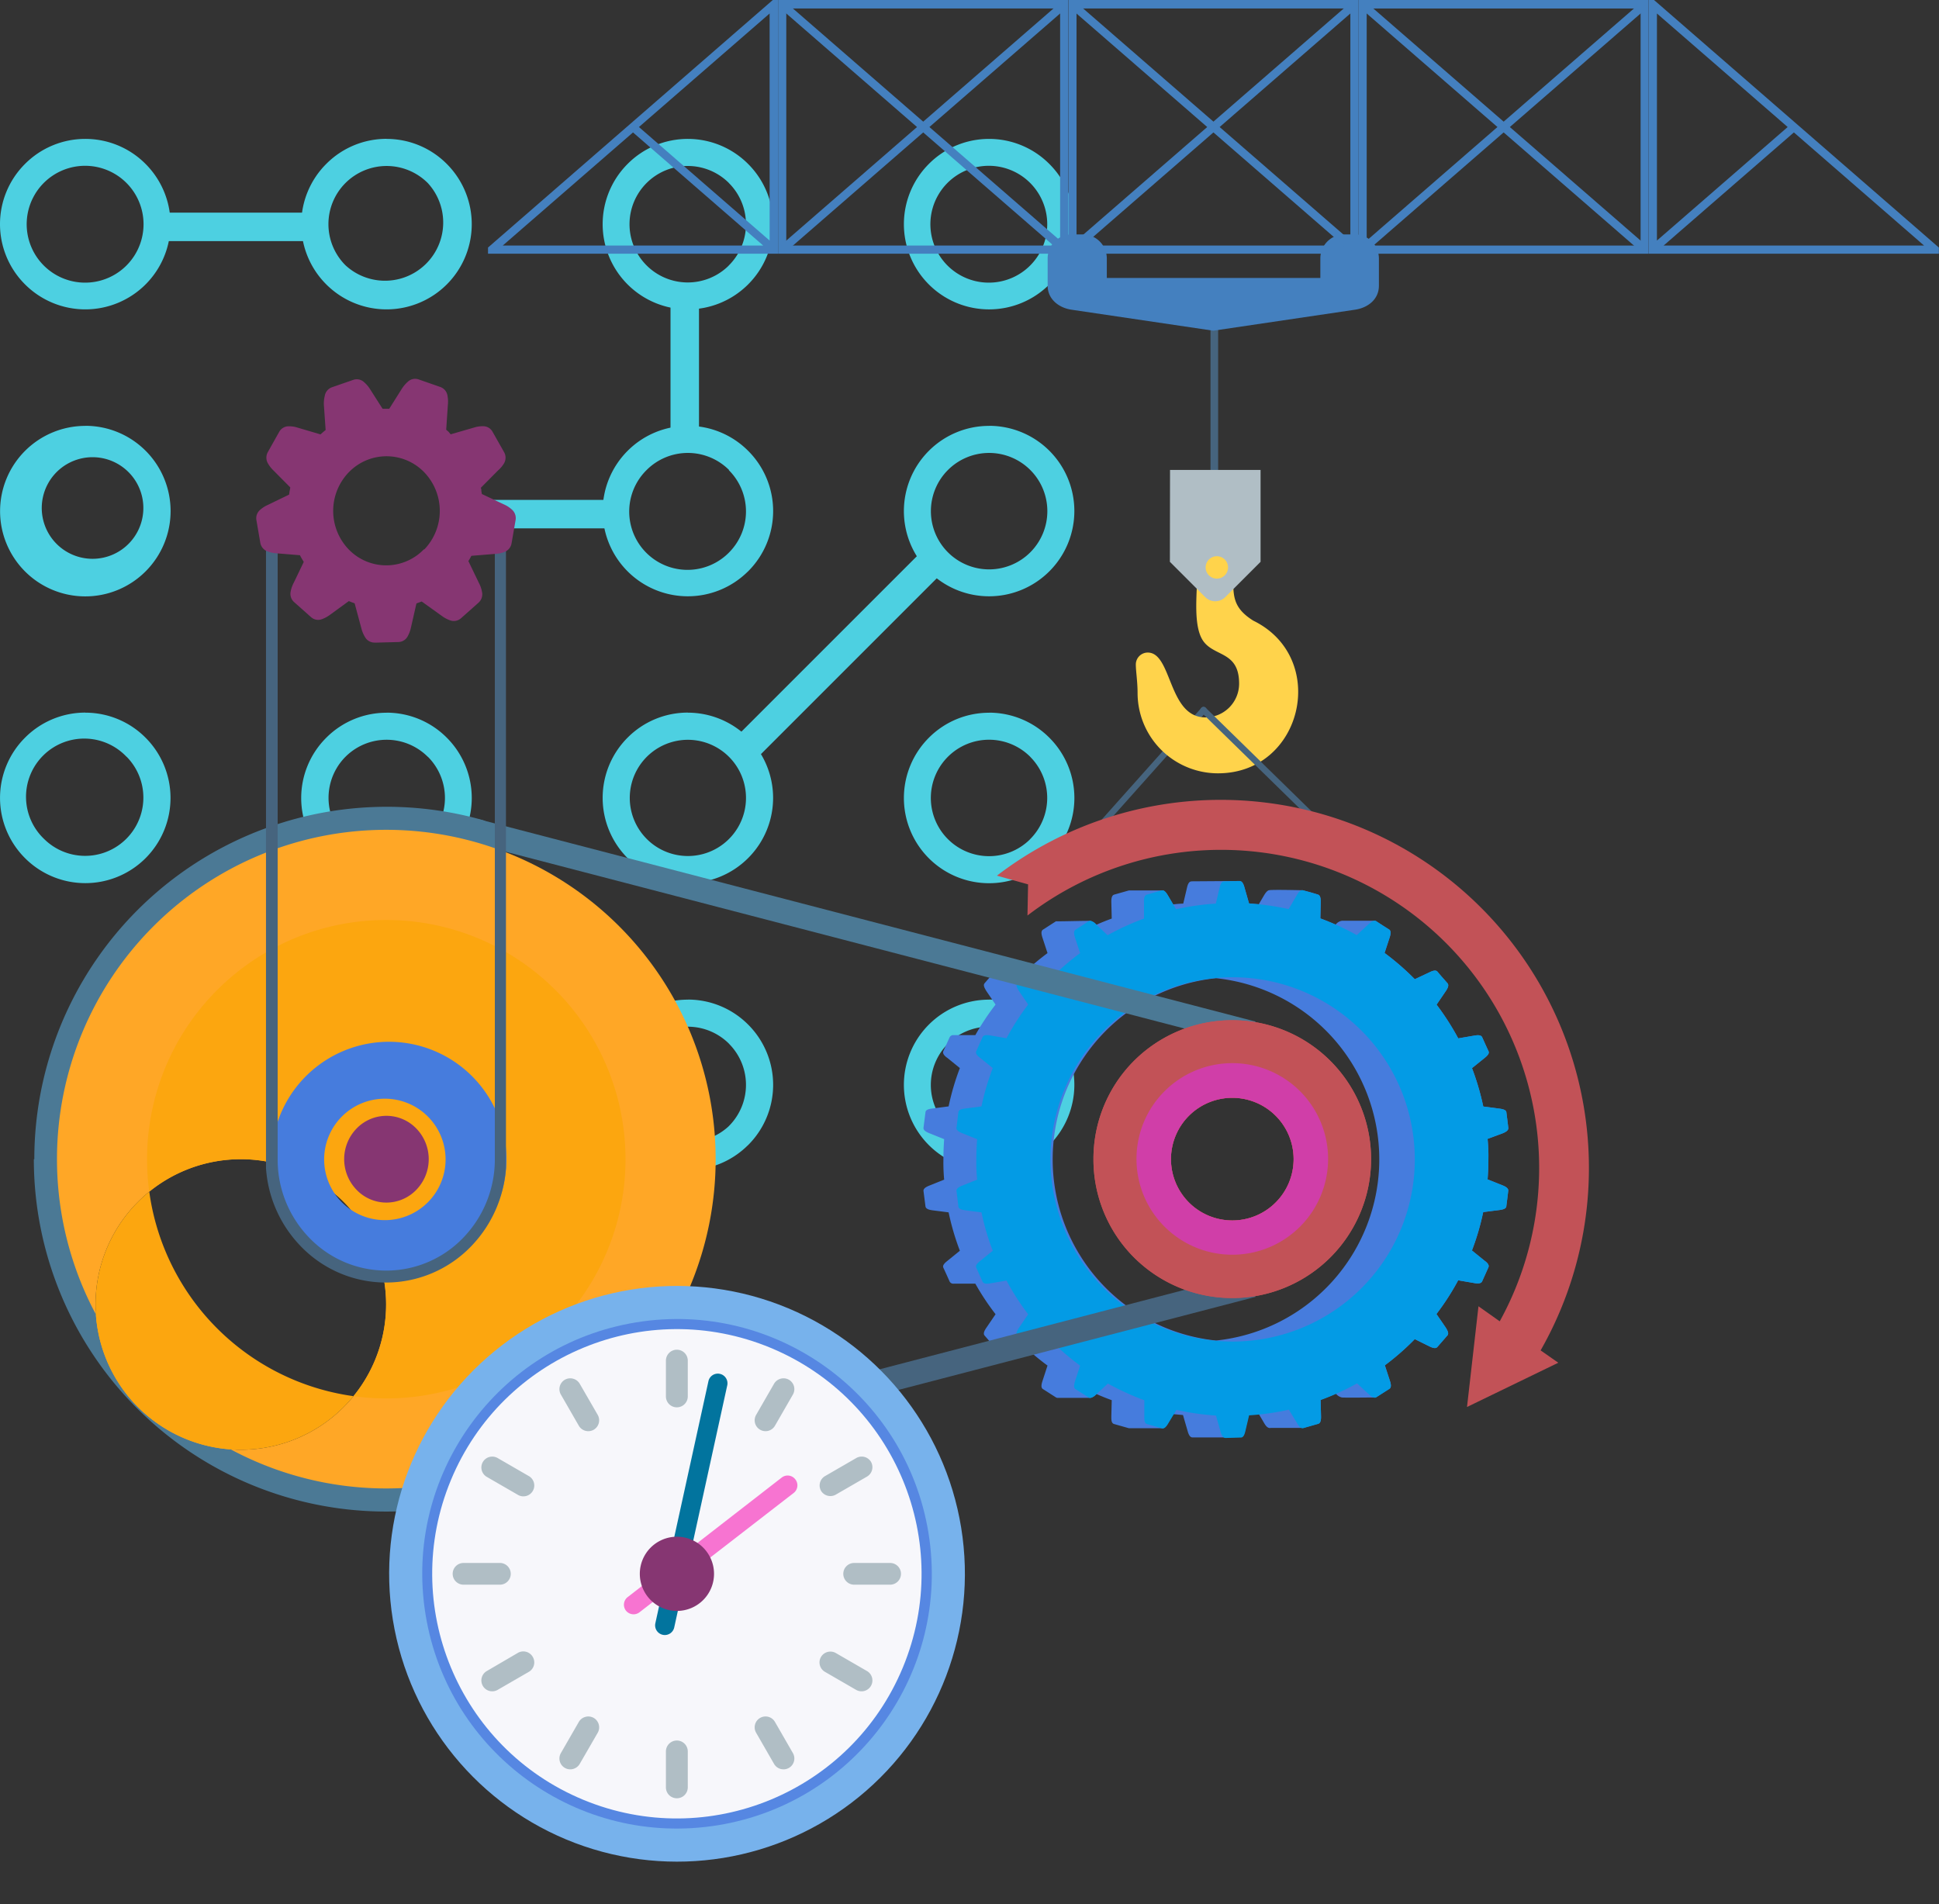 <svg xmlns="http://www.w3.org/2000/svg" width="287.406" height="282.241" viewBox="0 0 287.406 282.241">
  <rect x="0" y="0" width="287.406" height="282.241" fill="#333333" stroke="none"/>
  <g id="Grupo_94247" data-name="Grupo 94247" transform="translate(-932 -2732)">
    <g id="Grupo_91955" data-name="Grupo 91955" transform="translate(925.706 2720)">
      <path id="Trazado_181522" data-name="Trazado 181522" d="M18.94,32.59a12.57,12.57,0,0,1,8.93,3.71h0a12.63,12.63,0,0,1,0,17.86h0a12.63,12.63,0,0,1-17.86,0h0A12.6,12.6,0,0,1,10,36.3h0a12.6,12.6,0,0,1,8.93-3.71Zm6.11,6.54h0a8.66,8.66,0,1,0,2.52,6.1,8.66,8.66,0,0,0-2.52-6.1Z" fill="#4dd0e1" fill-rule="evenodd"/>
      <path id="Trazado_181523" data-name="Trazado 181523" d="M63.59,32.59a12.57,12.57,0,0,1,8.93,3.71h0a12.63,12.63,0,0,1,0,17.86h0a12.63,12.63,0,0,1-17.86,0h0a12.61,12.61,0,0,1,0-17.87h0a12.58,12.58,0,0,1,8.93-3.71Zm6.11,6.54h0a8.63,8.63,0,0,0-12.2,0h0a8.62,8.62,0,0,0,0,12.19h0A8.63,8.63,0,0,0,69.7,39.13Z" fill="#4dd0e1" fill-rule="evenodd"/>
      <path id="Trazado_181524" data-name="Trazado 181524" d="M108.25,32.59a12.62,12.62,0,0,1,8.93,3.71h0a12.61,12.61,0,0,1,0,17.86l-.12.12a12.63,12.63,0,0,1-17.74-.12h0a12.63,12.63,0,0,1,0-17.86h0A12.57,12.57,0,0,1,108.25,32.59Zm6.09,6.54h0a8.633,8.633,0,1,0-.09,12.3l.09-.1a8.62,8.62,0,0,0,0-12.19Z" fill="#4dd0e1" fill-rule="evenodd"/>
      <path id="Trazado_181525" data-name="Trazado 181525" d="M152.9,32.59a12.6,12.6,0,0,1,8.931,3.711h0a12.6,12.6,0,0,1,0,17.86h0a12.63,12.63,0,0,1-17.86,0h0a12.63,12.63,0,0,1,0-17.86h0a12.57,12.57,0,0,1,8.93-3.71Zm6.1,6.54h0a8.66,8.66,0,1,0,2.52,6.1,8.66,8.66,0,0,0-2.52-6.1Z" fill="#4dd0e1" fill-rule="evenodd"/>
      <path id="Trazado_181526" data-name="Trazado 181526" d="M18.94,75.12a12.6,12.6,0,0,1,8.94,3.7l.12.12a12.64,12.64,0,0,1-.12,17.75h0A12.63,12.63,0,0,1,10,96.7h0a12.64,12.64,0,0,1,8.93-21.57ZM25,81.66h0a7.53,7.53,0,1,0,.1.09Z" fill="#4dd0e1" fill-rule="evenodd"/>
      <path id="Trazado_181527" data-name="Trazado 181527" d="M18.94,117.64a12.57,12.57,0,0,1,8.93,3.71h0a12.63,12.63,0,0,1,0,17.86h0a12.63,12.63,0,0,1-17.86,0h0a12.61,12.61,0,0,1,0-17.87h0a12.6,12.6,0,0,1,8.93-3.71Zm6.11,6.54h0a8.63,8.63,0,1,0-12.2,12.2h0a8.634,8.634,0,0,0,12.21-12.21Z" fill="#4dd0e1" fill-rule="evenodd"/>
      <path id="Trazado_181528" data-name="Trazado 181528" d="M63.59,75.12a12.64,12.64,0,0,1,8.94,21.57h0A12.632,12.632,0,1,1,54.66,78.83h0a12.59,12.59,0,0,1,8.93-3.7Zm6.1,6.54h0a8.63,8.63,0,1,0,2.53,6.1,8.63,8.63,0,0,0-2.53-6.1Z" fill="#4dd0e1" fill-rule="evenodd"/>
      <path id="Trazado_181529" data-name="Trazado 181529" d="M63.59,117.64a12.57,12.57,0,0,1,8.93,3.71h0a12.64,12.64,0,0,1,0,17.87l-.12.12a12.64,12.64,0,0,1-17.75-.12h0a12.6,12.6,0,0,1,0-17.86h0a12.58,12.58,0,0,1,8.93-3.71Zm6.11,6.54h0a8.63,8.63,0,0,0-12.2,0h0a8.638,8.638,0,0,0,12.13,12.3l.09-.1a8.63,8.63,0,0,0,0-12.2Z" fill="#4dd0e1" fill-rule="evenodd"/>
      <path id="Trazado_181530" data-name="Trazado 181530" d="M63.59,160.17a12.64,12.64,0,0,1,8.94,21.57h0a12.632,12.632,0,0,1-17.86-17.87h0a12.59,12.59,0,0,1,8.93-3.7Zm6.1,6.54h0a8.63,8.63,0,1,0,2.53,6.1,8.63,8.63,0,0,0-2.53-6.1Z" fill="#4dd0e1" fill-rule="evenodd"/>
      <path id="Trazado_181531" data-name="Trazado 181531" d="M108.25,75.12a12.59,12.59,0,0,1,8.93,3.7h0a12.61,12.61,0,0,1,0,17.87l-.12.11a12.62,12.62,0,0,1-17.74-.11h0a12.63,12.63,0,0,1,0-17.86h0a12.58,12.58,0,0,1,8.94-3.7Zm6.1,6.54h0a8.64,8.64,0,0,0-12.2,0h0A8.641,8.641,0,1,0,114.25,94l.09-.09a8.63,8.63,0,0,0,0-12.2Z" fill="#4dd0e1" fill-rule="evenodd"/>
      <path id="Trazado_181532" data-name="Trazado 181532" d="M108.25,117.64a12.62,12.62,0,0,1,8.93,3.71h0a12.6,12.6,0,0,1,0,17.85h0a12.63,12.63,0,0,1-17.86,0h0a12.63,12.63,0,0,1,0-17.86h0a12.57,12.57,0,0,1,8.93-3.71Zm6.09,6.54h0a8.613,8.613,0,1,0,.01.01Z" fill="#4dd0e1" fill-rule="evenodd"/>
      <path id="Trazado_181533" data-name="Trazado 181533" d="M108.25,160.17a12.59,12.59,0,0,1,8.93,3.7h0a12.61,12.61,0,0,1,0,17.87l-.12.11a12.62,12.62,0,0,1-17.74-.11h0a12.63,12.63,0,0,1,0-17.86h0a12.58,12.58,0,0,1,8.94-3.7Zm6.1,6.54h0a8.64,8.64,0,0,0-12.2,0h0A8.63,8.63,0,0,0,114.25,179l.09-.09a8.63,8.63,0,0,0,0-12.2Z" fill="#4dd0e1" fill-rule="evenodd"/>
      <path id="Trazado_181534" data-name="Trazado 181534" d="M152.9,75.12a12.63,12.63,0,0,1,8.93,21.57h0a12.63,12.63,0,0,1-17.86,0h0a12.63,12.63,0,0,1,0-17.86h0a12.6,12.6,0,0,1,8.94-3.7Zm6.1,6.54h0a8.63,8.63,0,0,0-12.19,0h0a8.63,8.63,0,1,0,12.19,0Z" fill="#4dd0e1" fill-rule="evenodd"/>
      <path id="Trazado_181535" data-name="Trazado 181535" d="M152.9,117.64a12.6,12.6,0,0,1,8.931,3.711h0a12.61,12.61,0,0,1,0,17.87l-.12.12a12.63,12.63,0,0,1-17.74-.12h0a12.63,12.63,0,0,1,0-17.86h0a12.57,12.57,0,0,1,8.93-3.71Zm6.1,6.54h0a8.63,8.63,0,1,0-.1,12.3l.09-.1a8.63,8.63,0,0,0,0-12.2Z" fill="#4dd0e1" fill-rule="evenodd"/>
      <path id="Trazado_181536" data-name="Trazado 181536" d="M152.9,160.17a12.63,12.63,0,0,1,8.93,21.57h0a12.63,12.63,0,0,1-17.86,0h0a12.63,12.63,0,0,1,0-17.86h0a12.6,12.6,0,0,1,8.94-3.7Zm6.09,6.54h0a8.63,8.63,0,0,0-12.19,0h0a8.63,8.63,0,1,0,12.19,0Z" fill="#4dd0e1" fill-rule="evenodd"/>
      <rect id="Rectángulo_38340" data-name="Rectángulo 38340" width="24.1" height="4.22" transform="translate(28.54 43.52)" fill="#4dd0e1"/>
      <rect id="Rectángulo_38341" data-name="Rectángulo 38341" width="24.1" height="4.22" transform="translate(73.94 86.1)" fill="#4dd0e1"/>
      <rect id="Rectángulo_38342" data-name="Rectángulo 38342" width="4.22" height="23.4" transform="translate(105.68 54.97)" fill="#4dd0e1"/>
      <rect id="Rectángulo_38343" data-name="Rectángulo 38343" width="38.2" height="4.4" transform="translate(115.445 121.197) rotate(-45)" fill="#4dd0e1"/>
    </g>
    <g id="Grupo_91971" data-name="Grupo 91971" transform="translate(925.706 2720)">
      <g id="Grupo_91956" data-name="Grupo 91956">
        <path id="Trazado_181537" data-name="Trazado 181537" d="M182.9,142.65c-.39,0-.57.48-.68,1l-.54,2.29a14.721,14.721,0,0,0-1.49.12l-.79-1.34c-.26-.44-.56-.83-.94-.73h-4.83l-2.19.62c-.37.11-.43.61-.42,1.12l.06,2.43c-.77.28-1.52.58-2.26.91l-.07-.07a1.59,1.59,0,0,0-.86-.5c-1.58,0-3.45.07-5.09.07l-1.91,1.23c-.33.21-.24.7-.08,1.19l.75,2.29a38.831,38.831,0,0,0-3.12,2.58h-4.37a.44.44,0,0,0-.34.16l-1.49,1.72c-.26.3,0,.74.26,1.17l1.36,2a37.121,37.121,0,0,0-3,4.53h-3.18a.61.61,0,0,0-.62.3l-.94,2.07c-.16.35.18.72.59,1l1.86,1.51A37.5,37.5,0,0,0,146.9,176l-2.43.32c-.51.06-1,.19-1,.58l-.29,2.25c-.05.39.39.64.87.83l2.19.88c-.07,1-.11,2-.11,3a27.348,27.348,0,0,0,.11,3l-2.19.88c-.48.19-.92.44-.87.82l.29,2.26c.05.38.53.51,1,.58l2.43.31a37.281,37.281,0,0,0,1.67,5.69l-1.86,1.51c-.41.32-.75.68-.59,1,.33.71.62,1.35.94,2.07a.61.61,0,0,0,.61.3h3.19a37.12,37.12,0,0,0,3,4.53l-1.36,2c-.29.43-.52.87-.26,1.17l1.49,1.71a.45.45,0,0,0,.41.16h4.3a36.705,36.705,0,0,0,3.12,2.57l-.75,2.3c-.16.49-.25,1,.08,1.19l1.91,1.22a.46.46,0,0,0,.25.08h4.84a1.53,1.53,0,0,0,.86-.5l.07-.07c.74.33,1.49.63,2.26.91l-.06,2.42c0,.52,0,1,.42,1.12l2.19.62h4.83a.55.55,0,0,0,.18,0c.3,0,.55-.38.77-.75l.78-1.34,1.45.13.69,2.38c.14.5.34.95.73.94h4.84l2.27-.06c.39,0,.56-.47.68-1l.54-2.29,1.49-.12.78,1.33c.26.45.57.84,1,.73h4.83l2.18-.62c.38-.1.44-.6.43-1.11l-.06-2.43c.76-.28,1.52-.58,2.25-.91l.08.07a1.6,1.6,0,0,0,.82.49c.49.05,4.22,0,4.88,0a.49.49,0,0,0,.25-.08l1.91-1.22c.33-.21.24-.7.08-1.19l-.75-2.3A37.629,37.629,0,0,0,216,210.5l2.16,1.07c.46.23.94.39,1.19.09l1.49-1.71c.25-.3,0-.74-.26-1.17l-1.37-2a37.261,37.261,0,0,0,3.22-5l2.38.41c.51.09,1,.1,1.17-.25l.93-2.07c.17-.36-.18-.72-.58-1l-1.86-1.51a37.281,37.281,0,0,0,1.67-5.69l2.43-.31c.51-.07,1-.2,1-.58.1-.78.19-1.48.28-2.25.05-.39-.38-.64-.86-.83l-2.2-.88q.12-1.5.12-3a25.083,25.083,0,0,0-.12-3L229,180c.48-.19.91-.44.86-.83-.09-.77-.18-1.47-.28-2.25,0-.39-.53-.52-1-.58l-2.43-.32a38,38,0,0,0-1.67-5.69l1.86-1.5c.4-.32.75-.68.59-1-.33-.71-.62-1.36-.94-2.07-.16-.36-.66-.34-1.17-.25l-2.38.41a39,39,0,0,0-3.21-5l1.36-2c.29-.43.51-.87.26-1.17-.51-.59-1-1.12-1.49-1.72-.25-.29-.73-.13-1.19.1L216,157.15a38.56,38.56,0,0,0-4.48-3.89l.75-2.29c.16-.49.24-1-.08-1.19-.66-.42-1.26-.8-1.91-1.23a.58.58,0,0,0-.28-.07h-4.78a1.48,1.48,0,0,0-.89.5l-.08.07c-.74-.33-1.49-.63-2.25-.91l.06-2.43c0-.51-.05-1-.43-1.11a22.882,22.882,0,0,0-2.31-.64c-.21,0-4.48-.11-4.94,0-.27.07-.5.39-.71.73l-.79,1.34c-.48,0-1-.09-1.45-.12l-.68-2.38c-.14-.5-.34-.95-.74-.94l-7.1.05ZM186.53,157a27,27,0,0,1,0,53.71,27,27,0,0,1,0-53.71Z" fill="#467cdd" fill-rule="evenodd"/>
        <path id="Trazado_181538" data-name="Trazado 181538" d="M190,142.6l-2.27.05c-.39,0-.56.48-.68,1l-.54,2.29a38.279,38.279,0,0,0-5.9.84l-1.21-2.06c-.26-.44-.56-.83-.94-.73l-2.18.62c-.38.11-.44.61-.42,1.12v2.43a38.75,38.75,0,0,0-5.4,2.47L168.75,149c-.38-.35-.79-.64-1.11-.43l-1.92,1.23c-.32.21-.24.7-.08,1.19l.75,2.29a38.561,38.561,0,0,0-4.48,3.89l-2.16-1.06c-.46-.23-.94-.39-1.19-.1-.51.6-1,1.13-1.49,1.72-.25.3,0,.74.26,1.17l1.36,2a38.2,38.2,0,0,0-3.21,5l-2.38-.41c-.51-.09-1-.11-1.17.25l-.93,2.07c-.16.35.18.72.58,1l1.86,1.51a38.68,38.68,0,0,0-1.67,5.68l-2.42.32c-.52.06-1,.19-1,.58-.1.78-.18,1.48-.28,2.25-.05.39.38.64.86.83l2.2.88q-.12,1.5-.12,3a25.083,25.083,0,0,0,.12,3l-2.2.88c-.48.19-.91.44-.86.82.1.78.19,1.48.28,2.26,0,.38.53.51,1,.58l2.42.31a37.279,37.279,0,0,0,1.67,5.69l-1.86,1.51c-.4.32-.74.68-.58,1l.93,2.07c.16.35.66.34,1.17.25l2.38-.41a38.2,38.2,0,0,0,3.21,5l-1.36,2c-.29.43-.51.87-.26,1.17l1.49,1.71c.25.3.73.14,1.19-.09l2.16-1.06a38.47,38.47,0,0,0,4.48,3.88l-.75,2.3c-.15.49-.24,1,.08,1.19l1.92,1.22c.32.21.73-.07,1.11-.42l1.76-1.63a39.941,39.941,0,0,0,5.4,2.47v2.42c0,.52,0,1,.42,1.12l2.18.62c.38.11.69-.28.95-.73l1.21-2a38.827,38.827,0,0,0,5.86.84l.68,2.38c.15.5.35.95.74.94l2.27-.06c.39,0,.56-.47.68-1l.54-2.29a38.282,38.282,0,0,0,5.9-.84l1.21,2c.26.45.57.84.94.73l2.18-.62c.38-.1.44-.6.43-1.11l-.06-2.43a37.13,37.13,0,0,0,5.4-2.47l1.76,1.63c.38.35.79.63,1.12.42l1.91-1.22c.33-.21.24-.7.08-1.19l-.75-2.3a37.631,37.631,0,0,0,4.44-3.9l2.16,1.07c.46.23.94.39,1.19.09l1.49-1.71c.25-.3,0-.74-.26-1.17l-1.37-2a37.261,37.261,0,0,0,3.22-5l2.38.41c.51.09,1,.1,1.17-.25l.93-2.07c.17-.36-.18-.72-.58-1l-1.86-1.51a37.281,37.281,0,0,0,1.67-5.69l2.43-.31c.51-.07,1-.2,1-.58.1-.78.19-1.48.28-2.25.05-.39-.38-.64-.86-.83l-2.2-.88q.12-1.5.12-3a25.083,25.083,0,0,0-.12-3L229,180c.48-.19.91-.44.86-.83-.09-.77-.18-1.47-.28-2.25,0-.39-.53-.52-1-.58l-2.43-.32a38,38,0,0,0-1.67-5.69l1.86-1.5c.4-.32.75-.68.59-1-.33-.71-.62-1.36-.94-2.07-.16-.36-.66-.34-1.17-.25l-2.38.41a39,39,0,0,0-3.21-5l1.36-2c.29-.43.51-.87.26-1.17-.51-.59-1-1.12-1.49-1.72-.25-.29-.73-.13-1.19.1L216,157.15a38.56,38.56,0,0,0-4.48-3.89l.75-2.29c.16-.49.24-1-.08-1.19-.66-.42-1.26-.8-1.91-1.23-.33-.21-.74.08-1.12.43l-1.76,1.63a38.231,38.231,0,0,0-5.4-2.47l.06-2.43c0-.51-.05-1-.43-1.11l-2.18-.63c-.37-.1-.68.29-.94.73l-1.21,2.06a37.9,37.9,0,0,0-5.87-.84l-.68-2.38c-.14-.5-.34-.95-.74-.94Zm-1,14.26a27,27,0,1,1-27,27A27,27,0,0,1,189,156.86Z" fill="#039be5" fill-rule="evenodd"/>
      </g>
      <g id="Grupo_91957" data-name="Grupo 91957">
        <path id="Trazado_181539" data-name="Trazado 181539" d="M11.31,183.83h0a52.238,52.238,0,0,0,52.22,52.23h.01a52.6,52.6,0,0,0,9.87-.93c1-.2,2.08-.43,3.1-.69.41-.11.81-.23,1.23-.33,1.14-.27,2.34-4.38-1.44-3.41-1,.25-1.94.49-2.92.69a49.089,49.089,0,0,1-9.84,1h0A48.57,48.57,0,0,1,15,183.83h0a48.6,48.6,0,0,1,62-46.69c3.38.13,3-2.82.91-3.56a52.25,52.25,0,0,0-66.53,50.25Z" fill="#4b7995" fill-rule="evenodd"/>
        <path id="Trazado_181540" data-name="Trazado 181540" d="M76.31,136.97l115.18,30,.91-3.54-115.18-30Z" fill="#4b7995" fill-rule="evenodd"/>
        <path id="Trazado_181541" data-name="Trazado 181541" d="M77.23,234.24l115.17-30-.91-3.55L76.31,230.7Z" fill="#46647e" fill-rule="evenodd"/>
        <path id="Trazado_181542" data-name="Trazado 181542" d="M168.37,183.83a20.52,20.52,0,0,0,6,14.55h0a20.59,20.59,0,0,0,29.12,0h0a20.59,20.59,0,0,0,0-29.12h0a20.59,20.59,0,0,0-29.12,0h0a20.53,20.53,0,0,0-6,14.56Zm11.49,0a9.09,9.09,0,1,1,9.09,9.08A9.09,9.09,0,0,1,179.86,183.83Z" fill="#c25257" fill-rule="evenodd"/>
      </g>
      <g id="Grupo_91958" data-name="Grupo 91958">
        <path id="Trazado_181543" data-name="Trazado 181543" d="M14.74,183.83a48.815,48.815,0,1,0,0-.02Zm27.24,0a21.534,21.534,0,1,0,.02,0Z" fill="#ffa726" fill-rule="evenodd"/>
        <path id="Trazado_181544" data-name="Trazado 181544" d="M28.09,183.83a35.46,35.46,0,1,0,35.457-35.46A35.46,35.46,0,0,0,28.09,183.83Zm13.89,0a21.534,21.534,0,1,0,.02,0Z" fill="#fca60f" fill-rule="evenodd"/>
      </g>
      <g id="Grupo_91959" data-name="Grupo 91959">
        <path id="Trazado_181545" data-name="Trazado 181545" d="M168.37,183.83a20.52,20.52,0,0,0,6,14.55h0a20.59,20.59,0,0,0,29.12,0h0a20.59,20.59,0,0,0,0-29.12h0a20.59,20.59,0,0,0-29.12,0h0a20.53,20.53,0,0,0-6,14.56Zm11.49,0a9.09,9.09,0,1,1,9.09,9.08A9.09,9.09,0,0,1,179.86,183.83Z" fill="#c25257" fill-rule="evenodd"/>
        <path id="Trazado_181546" data-name="Trazado 181546" d="M174.75,183.83a14.16,14.16,0,0,0,4.16,10h0a14.2,14.2,0,0,0,20.08,0h0a14.2,14.2,0,0,0,0-20.08h0a14.2,14.2,0,0,0-20.08,0h0a14.16,14.16,0,0,0-4.16,10Zm5.11,0a9.09,9.09,0,1,1,9.09,9.08A9.09,9.09,0,0,1,179.86,183.83Z" fill="#d03ea8" fill-rule="evenodd"/>
      </g>
      <g id="Grupo_91970" data-name="Grupo 91970">
        <path id="Trazado_181547" data-name="Trazado 181547" d="M164.39,140.71a.474.474,0,1,1-.54-.78l20.57-23.06a.47.47,0,0,1,.66.12.48.48,0,0,1-.12.66Z" fill="#46647e" fill-rule="evenodd"/>
        <g id="Grupo_91969" data-name="Grupo 91969">
          <g id="Grupo_91962" data-name="Grupo 91962">
            <rect id="Rectángulo_38344" data-name="Rectángulo 38344" width="1.13" height="26.48" transform="translate(185.72 60.18)" fill="#46647e"/>
            <path id="Trazado_181548" data-name="Trazado 181548" d="M165.22,46.75h1.57a3.57,3.57,0,0,1,3.56,3.55v2.9H202V50.3a3.56,3.56,0,0,1,3.55-3.55h1.58a3.57,3.57,0,0,1,3.55,3.55v4.06c0,2-1.62,3.27-3.55,3.55l-21,3.11-21-3.11c-1.93-.28-3.55-1.6-3.55-3.55V50.3a3.56,3.56,0,0,1,3.64-3.55Z" fill="#4480bf" fill-rule="evenodd"/>
            <g id="Grupo_91961" data-name="Grupo 91961">
              <g id="Grupo_91960" data-name="Grupo 91960">
                <path id="Trazado_181549" data-name="Trazado 181549" d="M192.06,104c11.27,5.51,7.36,22.63-5.23,22.63a11.92,11.92,0,0,1-11.92-11.92c0-1.66-.26-3.25-.26-4.21a1.77,1.77,0,0,1,1.77-1.77c3.63,0,3,9.61,8.54,9.61a5,5,0,0,0,5-5c0-4.71-3.47-4-5.19-6.15S183.75,100,183.75,97a.45.45,0,0,1,.45-.45h4.44a.45.45,0,0,1,.45.45C189.09,100.14,188.87,102,192.06,104Z" fill="#ffd34b" fill-rule="evenodd"/>
                <path id="Trazado_181550" data-name="Trazado 181550" d="M179.72,81.66h13.42V95.28l-5.22,5.22a2.11,2.11,0,0,1-3,0l-5.22-5.22Z" fill="#b0bec5" fill-rule="evenodd"/>
              </g>
              <path id="Trazado_181551" data-name="Trazado 181551" d="M186.68,97.77a1.66,1.66,0,1,0-1.187-.479,1.66,1.66,0,0,0,1.187.479Z" fill="#ffd34b" fill-rule="evenodd"/>
            </g>
          </g>
          <g id="Grupo_91968" data-name="Grupo 91968">
            <g id="Grupo_91967" data-name="Grupo 91967">
              <g id="Grupo_91963" data-name="Grupo 91963">
                <path id="Trazado_181552" data-name="Trazado 181552" d="M207.66,49V12h-43V49.61h43Zm-1.21-35.74V48.4H165.86V13.26Z" fill="#4480bf" fill-rule="evenodd"/>
                <path id="Trazado_181553" data-name="Trazado 181553" d="M207.3,48.4,165.8,12.35l-.8.91,41.51,36.05Z" fill="#4480bf" fill-rule="evenodd"/>
                <path id="Trazado_181554" data-name="Trazado 181554" d="M165.8,49.31l41.5-36.05-.79-.91L165,48.4Z" fill="#4480bf" fill-rule="evenodd"/>
              </g>
              <g id="Grupo_91965" data-name="Grupo 91965">
                <path id="Trazado_181555" data-name="Trazado 181555" d="M293.7,48.71,251.46,12h-.78V49.61h43v-.9Zm-40.82-.31,19.31-16.77,19.3,16.77Zm18.39-17.57L251.89,47.66V14Z" fill="#4480bf" fill-rule="evenodd"/>
                <g id="Grupo_91964" data-name="Grupo 91964">
                  <path id="Trazado_181556" data-name="Trazado 181556" d="M207.66,49V12h43V49.61h-43Zm1.21-35.74V48.4h40.6V13.26Z" fill="#4480bf" fill-rule="evenodd"/>
                  <path id="Trazado_181557" data-name="Trazado 181557" d="M208.02,48.4l41.51-36.05.79.91L208.81,49.31Z" fill="#4480bf" fill-rule="evenodd"/>
                  <path id="Trazado_181558" data-name="Trazado 181558" d="M249.53,49.31,208.02,13.26l.79-.91L250.32,48.4Z" fill="#4480bf" fill-rule="evenodd"/>
                </g>
              </g>
              <g id="Grupo_91966" data-name="Grupo 91966">
                <path id="Trazado_181559" data-name="Trazado 181559" d="M121.63,49V12h43V49.61h-43V49Zm1.21-35.74V48.4h40.59V13.26Z" fill="#4480bf" fill-rule="evenodd"/>
                <path id="Trazado_181560" data-name="Trazado 181560" d="M121.99,48.4l41.5-36.05.79.91-41.5,36.05Z" fill="#4480bf" fill-rule="evenodd"/>
                <path id="Trazado_181561" data-name="Trazado 181561" d="M163.49,49.31l-41.5-36.05.79-.91,41.5,36.05Z" fill="#4480bf" fill-rule="evenodd"/>
              </g>
            </g>
            <path id="Trazado_181562" data-name="Trazado 181562" d="M78.61,48.71,120.84,12h.79V49.61h-43v-.9Zm40.81-.31-19.3-16.77L80.81,48.4ZM101,30.83l19.37,16.83V14Z" fill="#4480bf" fill-rule="evenodd"/>
          </g>
        </g>
        <path id="Trazado_181563" data-name="Trazado 181563" d="M206.78,138.21a.474.474,0,1,1-.54.78l-21.82-21.34a.474.474,0,0,1,.54-.78Z" fill="#46647e" fill-rule="evenodd"/>
      </g>
      <path id="Trazado_181564" data-name="Trazado 181564" d="M237.27,214l-13.53,6.56,1.7-14.93,3.15,2.23a47.15,47.15,0,0,0-70-60.15l.09-4.62-4.62-1.29a54.58,54.58,0,0,1,80.59,70.37Z" fill="#c25257" fill-rule="evenodd"/>
    </g>
    <g id="Grupo_91972" data-name="Grupo 91972" transform="translate(925.706 2720)">
      <path id="Trazado_181565" data-name="Trazado 181565" d="M63.54,201.24a17.41,17.41,0,1,0-17-17.41,17.2,17.2,0,0,0,17,17.41Zm0-8.38a9,9,0,1,1,8.8-9,9,9,0,0,1-8.8,9Z" fill="#467cdd" fill-rule="evenodd"/>
      <path id="Trazado_181566" data-name="Trazado 181566" d="M63.54,189.37a5.54,5.54,0,1,0-5.39-5.54,5.48,5.48,0,0,0,5.39,5.54Z" fill="#863672" fill-rule="evenodd"/>
      <path id="Trazado_181567" data-name="Trazado 181567" d="M63.54,190.26A6.16,6.16,0,0,0,68,188.37h0a6.53,6.53,0,0,0,0-9.09h0a6.15,6.15,0,0,0-8.85,0h0a6.53,6.53,0,0,0,0,9.09h0a6.13,6.13,0,0,0,4.42,1.89Zm3.21-3.13a4.48,4.48,0,0,1-6.41,0h0a4.72,4.72,0,0,1,0-6.57h0a4.46,4.46,0,0,1,6.41,0h0A4.72,4.72,0,0,1,66.75,187.13Z" fill="#863672" fill-rule="evenodd"/>
      <path id="Trazado_181568" data-name="Trazado 181568" d="M47.45,184.09v-.55h0V90H45.72v95.14h0a18.41,18.41,0,0,0,5.18,11.62h0a17.52,17.52,0,0,0,25.21,0,18.52,18.52,0,0,0,5.18-11.62h0V90H79.64v93.53h0v.55a16.72,16.72,0,0,1-4.71,11.42,15.81,15.81,0,0,1-22.77,0h0a16.63,16.63,0,0,1-4.71-11.41Z" fill="#46647e" fill-rule="evenodd"/>
      <path id="Trazado_181569" data-name="Trazado 181569" d="M61.9,107.26l3.45-.09a1.6,1.6,0,0,0,1.4-.9,4.84,4.84,0,0,0,.47-1.31l.8-3.51.38-.14.4-.15,3,2.15a4.66,4.66,0,0,0,1.2.64h0a1.61,1.61,0,0,0,1.62-.3l2.6-2.31a1.67,1.67,0,0,0,.52-1.6,4.53,4.53,0,0,0-.45-1.31l-1.57-3.26.23-.38.21-.4,3.58-.29a4.24,4.24,0,0,0,1.31-.28h0a1.66,1.66,0,0,0,1.07-1.28h0l.6-3.46a1.69,1.69,0,0,0-.59-1.58h0a4.28,4.28,0,0,0-1.14-.73h0l-3.27-1.54-.08-.46a.936.936,0,0,0-.08-.46l2.54-2.56a4.59,4.59,0,0,0,.9-1.06A1.68,1.68,0,0,0,81,79l-1.7-3a1.58,1.58,0,0,0-1.43-.82,4.11,4.11,0,0,0-1.32.2l-3.46,1L72.78,76h0l-.35-.3.25-3.7a4.7,4.7,0,0,0-.06-1.36,1.62,1.62,0,0,0-1.07-1.28l-3.21-1.12h0a1.57,1.57,0,0,0-1.6.35h0a4.79,4.79,0,0,0-.86,1l-1.89,3H63l-1.87-2.93a4.5,4.5,0,0,0-.86-1,1.58,1.58,0,0,0-1.59-.36h0l-3.2,1.11a1.64,1.64,0,0,0-1.05,1.28A4.71,4.71,0,0,0,54.3,72l.26,3.74-.39.32-.37.33-3.39-1a4,4,0,0,0-1.3-.2,1.6,1.6,0,0,0-1.43.82L46,79h0a1.7,1.7,0,0,0,0,1.68,4.78,4.78,0,0,0,.83,1.06l2.49,2.51a3.414,3.414,0,0,1-.1.54h0a5.24,5.24,0,0,1-.08.53L46,86.84a4.47,4.47,0,0,0-1.12.71h0a1.64,1.64,0,0,0-.58,1.55h0l.58,3.38A1.65,1.65,0,0,0,46,93.75a4.42,4.42,0,0,0,1.29.27l3.46.28c.09.17.18.34.28.51s.19.32.29.48l-1.5,3.12a4.47,4.47,0,0,0-.44,1.27,1.63,1.63,0,0,0,.51,1.57l2.52,2.24a1.57,1.57,0,0,0,1.6.29,4.69,4.69,0,0,0,1.16-.62L58,101.1l.42.17h0l.44.16,1,3.72a4.66,4.66,0,0,0,.53,1.27h0a1.6,1.6,0,0,0,1.44.83Zm7.23-13.84a7.74,7.74,0,0,1-11.17,0A8.24,8.24,0,0,1,58,82a7.77,7.77,0,0,1,11.17,0,8.26,8.26,0,0,1,0,11.46Z" fill="#863672" fill-rule="evenodd"/>
    </g>
    <g id="Grupo_91983" data-name="Grupo 91983" transform="translate(925.706 2720)">
      <g id="Grupo_91981" data-name="Grupo 91981">
        <g id="Grupo_91973" data-name="Grupo 91973">
          <circle id="Elipse_7609" data-name="Elipse 7609" cx="42.67" cy="42.67" r="42.67" transform="translate(57.689 210.004) rotate(-9.22)" fill="#77b2ec"/>
          <circle id="Elipse_7610" data-name="Elipse 7610" cx="37.76" cy="37.76" r="37.76" transform="translate(63.323 214.064) rotate(-9.22)" fill="#5687e2"/>
          <circle id="Elipse_7611" data-name="Elipse 7611" cx="36.26" cy="36.26" r="36.26" transform="translate(59.248 264.908) rotate(-67.5)" fill="#f7f7fb"/>
        </g>
        <g id="Grupo_91980" data-name="Grupo 91980">
          <g id="Grupo_91974" data-name="Grupo 91974">
            <path id="Trazado_181570" data-name="Trazado 181570" d="M106.63,212.07h0a1.62,1.62,0,0,1,1.61,1.61V219a1.62,1.62,0,0,1-1.61,1.61h0A1.61,1.61,0,0,1,105,219v-5.34a1.62,1.62,0,0,1,1.63-1.59Z" fill="#b0bec5" fill-rule="evenodd"/>
            <path id="Trazado_181571" data-name="Trazado 181571" d="M106.63,270h0a1.62,1.62,0,0,1,1.61,1.61v5.34a1.62,1.62,0,0,1-1.61,1.61h0A1.61,1.61,0,0,1,105,276.9v-5.34a1.62,1.62,0,0,1,1.63-1.56Z" fill="#b0bec5" fill-rule="evenodd"/>
          </g>
          <g id="Grupo_91975" data-name="Grupo 91975">
            <path id="Trazado_181572" data-name="Trazado 181572" d="M123.23,216.52h0a1.61,1.61,0,0,1,.59,2.2l-2.66,4.62a1.61,1.61,0,0,1-2.2.59h0a1.61,1.61,0,0,1-.59-2.2l2.66-4.62a1.63,1.63,0,0,1,2.2-.59Z" fill="#b0bec5" fill-rule="evenodd"/>
            <path id="Trazado_181573" data-name="Trazado 181573" d="M94.3,266.65h0a1.62,1.62,0,0,1,.59,2.2l-2.67,4.62a1.62,1.62,0,0,1-2.2.59h0a1.61,1.61,0,0,1-.59-2.2l2.66-4.62a1.63,1.63,0,0,1,2.21-.59Z" fill="#b0bec5" fill-rule="evenodd"/>
          </g>
          <g id="Grupo_91976" data-name="Grupo 91976">
            <path id="Trazado_181574" data-name="Trazado 181574" d="M135.39,228.68h0a1.61,1.61,0,0,1-.59,2.2l-4.62,2.67A1.62,1.62,0,0,1,128,233h0a1.61,1.61,0,0,1,.59-2.2l4.62-2.67a1.61,1.61,0,0,1,2.18.55Z" fill="#b0bec5" fill-rule="evenodd"/>
            <path id="Trazado_181575" data-name="Trazado 181575" d="M85.27,257.62h0a1.61,1.61,0,0,1-.59,2.2l-4.62,2.67a1.61,1.61,0,0,1-2.2-.59h0a1.61,1.61,0,0,1,.59-2.2l4.62-2.7a1.61,1.61,0,0,1,2.2.62Z" fill="#b0bec5" fill-rule="evenodd"/>
          </g>
          <g id="Grupo_91977" data-name="Grupo 91977">
            <path id="Trazado_181576" data-name="Trazado 181576" d="M139.84,245.29h0a1.61,1.61,0,0,1-1.61,1.61H132.9a1.61,1.61,0,0,1-1.61-1.61h0a1.61,1.61,0,0,1,1.61-1.61h5.33A1.61,1.61,0,0,1,139.84,245.29Z" fill="#b0bec5" fill-rule="evenodd"/>
            <path id="Trazado_181577" data-name="Trazado 181577" d="M82,245.29h0a1.61,1.61,0,0,1-1.61,1.61H75a1.61,1.61,0,0,1-1.61-1.61h0A1.61,1.61,0,0,1,75,243.68h5.33A1.61,1.61,0,0,1,82,245.29Z" fill="#b0bec5" fill-rule="evenodd"/>
          </g>
          <g id="Grupo_91978" data-name="Grupo 91978">
            <path id="Trazado_181578" data-name="Trazado 181578" d="M135.39,261.9h0a1.61,1.61,0,0,1-2.2.59l-4.62-2.67a1.61,1.61,0,0,1-.59-2.2h0a1.62,1.62,0,0,1,2.2-.59l4.62,2.67a1.61,1.61,0,0,1,.59,2.2Z" fill="#b0bec5" fill-rule="evenodd"/>
            <path id="Trazado_181579" data-name="Trazado 181579" d="M85.27,233h0a1.61,1.61,0,0,1-2.2.59l-4.62-2.67a1.61,1.61,0,0,1-.59-2.2h0a1.61,1.61,0,0,1,2.2-.59l4.62,2.67a1.61,1.61,0,0,1,.59,2.2Z" fill="#b0bec5" fill-rule="evenodd"/>
          </g>
          <g id="Grupo_91979" data-name="Grupo 91979">
            <path id="Trazado_181580" data-name="Trazado 181580" d="M123.23,274.06h0a1.62,1.62,0,0,1-2.2-.59l-2.66-4.62a1.61,1.61,0,0,1,.59-2.2h0a1.61,1.61,0,0,1,2.2.59l2.66,4.62a1.61,1.61,0,0,1-.59,2.2Z" fill="#b0bec5" fill-rule="evenodd"/>
            <path id="Trazado_181581" data-name="Trazado 181581" d="M94.3,223.93h0a1.62,1.62,0,0,1-2.21-.59l-2.66-4.62a1.61,1.61,0,0,1,.59-2.2h0a1.63,1.63,0,0,1,2.2.59l2.67,4.62a1.62,1.62,0,0,1-.59,2.2Z" fill="#b0bec5" fill-rule="evenodd"/>
          </g>
        </g>
      </g>
      <g id="Grupo_91982" data-name="Grupo 91982">
        <path id="Trazado_181582" data-name="Trazado 181582" d="M113,215.65h0a1.43,1.43,0,0,1,1.09,1.7l-7.86,35.89a1.43,1.43,0,0,1-1.7,1.09h0a1.44,1.44,0,0,1-1.1-1.7l7.87-35.89a1.42,1.42,0,0,1,1.7-1.09Z" fill="#02749e" fill-rule="evenodd"/>
        <path id="Trazado_181583" data-name="Trazado 181583" d="M124.19,231.3h0a1.43,1.43,0,0,1-.25,2L101.07,251a1.44,1.44,0,0,1-2-.26h0a1.43,1.43,0,0,1,.26-2L122.19,231a1.43,1.43,0,0,1,2,.3Z" fill="#f774d1" fill-rule="evenodd"/>
      </g>
      <path id="Trazado_181584" data-name="Trazado 181584" d="M106.63,250.79a5.5,5.5,0,1,0-5.5-5.5,5.5,5.5,0,0,0,5.5,5.5Z" fill="#863672" fill-rule="evenodd"/>
    </g>
  </g>
</svg>
